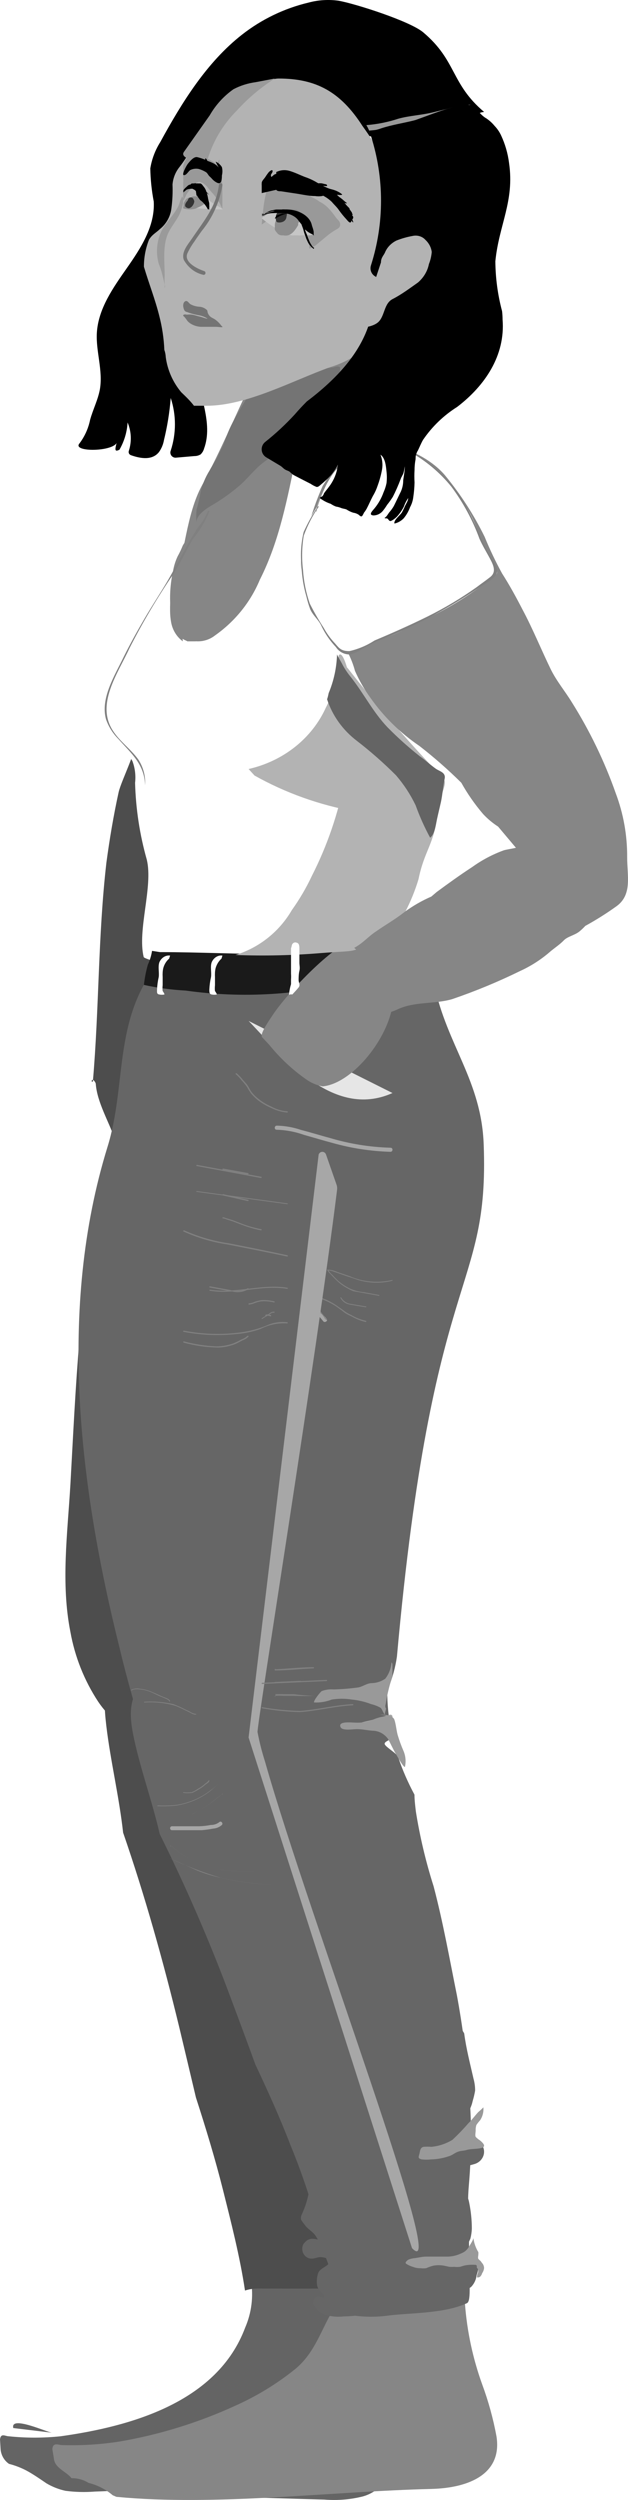 <svg xmlns="http://www.w3.org/2000/svg" width="96" height="382" viewBox="0 0 96 382">
  <g fill="none">
    <path fill="#FFF" d="M51.046,69.818 C48.676,72.513 46.759,75.592 45.373,78.93 C43.914,82.187 43.607,85.862 44.504,89.326 C45.534,92.578 46.825,95.738 48.364,98.773 C48.695,99.94 49.368,100.975 50.293,101.738 C51.432,102.37 52.705,101.738 53.728,101.125 C57.182,99.148 60.578,97.389 64.167,95.769 C65.653,95.097 67.216,94.642 68.644,93.792 C70.37,92.74 72.038,91.592 73.642,90.353 C74.375,89.82 75.726,89.326 75.957,88.377 C76.285,86.954 74.645,85.254 74.027,84.029 C73.313,82.29 72.85,80.451 72.098,78.712 C71.329,77.225 70.425,75.815 69.396,74.502 C68.528,72.896 67.338,71.495 65.904,70.391 C64.429,69.377 62.757,68.703 61.003,68.415 C59.154,68.157 57.291,68.019 55.426,68 C53.822,68.087 52.272,68.628 50.949,69.561 L51.875,69.561 L51.721,69.561 C50.756,68.87 49.791,70.49 50.795,71.162 L51.046,71.241 C51.332,71.411 51.685,71.411 51.972,71.241 C53.019,70.488 54.246,70.037 55.522,69.937 C56.796,69.937 58.07,70.095 59.382,70.174 C62.557,70.206 65.524,71.802 67.351,74.463 C68.161,75.669 69.01,76.854 69.802,78.08 C70.534,79.439 71.117,80.877 71.538,82.369 C71.957,83.599 72.453,84.801 73.024,85.966 C73.435,86.5 73.79,87.076 74.085,87.685 C74.085,87.922 74.085,87.824 73.719,88.08 L72.715,88.792 C70.345,90.663 67.751,92.217 64.997,93.417 C62.237,94.484 59.555,95.848 56.892,97.132 C55.696,97.706 54.596,98.457 53.438,99.109 C52.724,99.504 51.856,100.275 51.123,99.801 C50.554,99.267 50.14,98.583 49.927,97.824 C48.904,95.373 47.592,92.982 46.704,90.452 C45.441,87.004 45.517,83.192 46.916,79.799 C48.238,76.657 50.064,73.765 52.319,71.241 C53.168,70.411 51.875,69.087 51.026,69.917 L51.046,69.818 Z"/>
    <path fill="#4D4D4D" d="M27.56,128.56 C27.322,127.701 27.023,126.86 26.664,126.046 C25.581,123.609 23.901,121.383 22.93,118.889 C22.401,116.535 21.683,114.231 20.783,112 C21.567,113.439 18.543,119.177 18.133,121.057 C17.349,124.626 16.751,128.215 16.266,131.803 C14.978,142.971 15.164,154.101 14.194,165.288 C13.82,165.288 14.082,164.981 14.194,165 C14.306,165.019 14.623,165.365 14.642,165.634 C14.847,168.416 16.639,171.39 17.535,174 C19.645,164.405 22.632,161.124 25.525,146.694 C26.608,141.321 28.979,133.684 27.56,128.56 Z"/>
    <path fill="#646464" d="M59.93,374.492 C59.662,371.8 59.19,369.133 58.518,366.515 C57.545,359.712 57.093,352.843 57.164,345.97 C51.073,346.699 43.512,344.236 37.381,344 C36.917,344 38.29,348.077 38.367,348.452 C38.769,350.892 38.459,353.398 37.478,355.661 C33.223,367.046 20.073,370.75 9.263,372.266 C6.627,372.542 3.97,372.542 1.334,372.266 C0.812,372.266 0.135,371.715 0,372.739 L0.097,374.315 C0.187,375.194 0.655,375.987 1.373,376.482 C2.284,376.716 3.166,377.053 4.003,377.486 C5.067,378.058 6.053,378.747 7.097,379.456 C7.999,379.99 8.978,380.375 9.998,380.599 C11.485,380.796 12.989,380.835 14.485,380.717 C17.849,380.618 21.176,380.323 24.54,380.283 C27.72,380.234 30.892,380.604 33.978,381.387 L34.5,381.505 L49.564,381.938 C51.51,382.099 53.468,381.946 55.366,381.485 C58.429,380.7 60.404,377.673 59.93,374.492 L59.93,374.492 Z"/>
    <path fill="#4D4D4D" d="M32.953,132.039 C32.705,131.739 32.323,131.585 31.938,131.632 C31.553,131.678 31.217,131.919 31.047,132.27 C25.06,148.7 19.169,165.208 15.413,182.099 C12.134,196.798 11.6,211.881 10.761,226.849 C10.323,234.295 9.293,241.952 10.761,249.359 C11.442,253.159 12.882,256.779 14.994,259.998 C17.472,263.654 19.169,263.577 23.287,264 C30.265,257.536 37.357,251.091 46.756,246.954 L46.985,246.781 L47.157,246.339 C47.672,244.799 47.919,243.106 48.358,241.548 C55.26,217.48 56.823,191.084 55.641,168.286 C55.339,158.755 54.229,149.267 52.324,139.927 C51.637,136.888 50.417,132.694 47.195,131.52 C44.703,130.405 41.987,129.891 39.264,130.019 C38.616,130.019 37.967,130.154 37.357,130.25 C36.458,130.344 35.643,130.829 35.127,131.578 C35.03,131.752 34.921,131.919 34.803,132.078 C34.581,132.372 34.234,132.541 33.868,132.534 C33.502,132.526 33.162,132.342 32.953,132.039 L32.953,132.039 Z"/>
    <path fill="#4D4D4D" d="M37.45,350 C38.083,349.793 38.746,349.688 39.413,349.691 C45.813,349.691 52.193,349.826 58.573,349.304 C58.602,347.243 58.746,345.184 59.005,343.138 C59.744,337.564 60.072,331.944 59.987,326.323 C59.987,320.93 59.81,315.885 59.241,310.473 C58.593,304.153 58.063,297.813 57.081,291.531 C56.231,287.235 55.654,282.89 55.354,278.523 C55.354,277.538 55.354,276.59 55.354,275.585 C52.374,267.854 51.693,259.446 53.391,251.347 C43.025,246.902 30.167,255.213 19.468,251.347 L19.271,251.579 C16.032,255.928 15.62,258.344 16.248,263.679 C16.876,269.014 18.211,274.522 18.82,280.031 C22.157,289.695 24.964,299.707 27.399,309.758 C28.243,313.315 29.107,316.91 29.951,320.505 C31.462,325.182 32.895,329.879 34.093,334.653 C35.29,339.427 36.684,344.839 37.45,350 Z"/>
    <path fill="#868686" d="M9.476,373.612 C12.467,373.707 15.46,373.518 18.412,373.046 C24.46,371.994 30.338,370.173 35.896,367.629 C39.23,366.149 42.346,364.245 45.163,361.966 C47.863,359.72 48.873,356.681 50.388,353.888 C57.319,353.696 64.23,353.066 71.077,352 C71.39,356.197 72.271,360.335 73.7,364.307 C74.66,366.897 75.394,369.562 75.895,372.272 C76.789,377.935 71.854,380.162 65.949,380.313 C50.408,380.691 33.079,382.975 17.791,381.521 L17.227,381.276 C16.166,380.375 14.902,379.728 13.536,379.388 C12.76,378.906 11.855,378.656 10.933,378.671 C10.098,377.614 8.35,377.142 8.233,375.632 L8,374.216 C8.117,373.141 8.874,373.594 9.476,373.612 Z"/>
    <path fill="#666" d="M16.424,175.28 C19.386,165.774 17.287,155.995 23.996,147.443 C29.41,140.527 43.299,140.722 53.088,140 C55.904,139.97 58.69,140.583 61.229,141.793 C64.583,143.118 65.721,147.404 66.388,150.501 C68.35,159.735 73.587,165.131 73.94,174.851 C74.804,197.955 66.094,192.89 60.679,253.124 C60.445,254.769 60.003,256.379 59.365,257.916 C59.312,258.07 59.246,258.22 59.169,258.364 L58.953,258.52 C47.614,263 39.454,270.734 30.94,278 L30.273,277.182 C28.311,274.357 26.958,271.338 24.918,268.513 C24.493,267.981 23.855,267.661 23.172,267.636 C22.838,267.149 22.544,266.623 22.25,266.117 C20.837,261.442 19.445,256.747 18.326,251.994 C12.069,227 8.812,199.942 16.424,175.28 Z"/>
    <path fill="#666" d="M23.055,254.99 L23.23,254.758 C35.011,257.567 48.304,249.489 59.737,252.821 C58.947,256.964 59.033,261.227 59.989,265.335 C60.085,265.8 58.69,266.032 58.806,266.497 C58.923,266.962 60.744,267.931 60.88,268.551 C61.549,270.508 62.378,272.406 63.36,274.227 C63.36,275.079 63.476,275.951 63.573,276.803 C64.19,280.675 65.097,284.496 66.286,288.233 C67.739,293.754 68.728,299.352 69.852,304.912 C70.706,309.545 71.314,314.22 71.673,318.918 C72.109,323.9 72.109,328.911 71.673,333.893 C71.324,337.922 71.809,340.731 71.673,344.741 C71.673,348.286 72.099,351.599 71.382,351.928 C67.798,353.594 62.372,353.381 59.02,353.865 C56.378,354.177 53.701,353.946 51.152,353.187 C50.842,353.073 50.609,352.811 50.532,352.49 C50.54,352.269 50.607,352.055 50.726,351.87 C52.218,348.945 50.067,346.639 49.505,343.811 C48.252,338.34 46.547,332.981 44.409,327.79 C42.801,323.606 40.96,319.538 39.042,315.47 C37.898,312.332 36.736,309.193 35.573,306.094 C32.324,297.278 28.598,288.644 24.412,280.232 C23.307,275.389 21.602,270.72 20.536,265.897 C19.471,261.073 19.839,259.02 23.055,254.99 Z"/>
    <path fill="#FFF" d="M50.183,74.415 C50.539,72.841 50.733,71.236 50.761,69.623 C50.761,68.875 50.588,68.128 50.646,67.38 C50.742,66.919 50.702,66.439 50.53,66 L49.72,66.69 L46.826,67.649 C45.669,68.032 45.418,68.895 44.897,69.93 C44.376,70.965 43.74,72.172 43.296,73.342 C42.544,75.259 41.56,77.176 40.653,78.977 C38.075,84.048 35.116,88.918 31.799,93.546 C30.834,89.559 34.982,80.128 34.442,76.045 C32.204,78.632 34.847,67.323 33.246,70.294 C31.182,74.281 19.916,97.821 18.083,101.75 C16.695,104.626 15.325,107.865 16.367,110.856 C16.961,112.307 17.862,113.614 19.009,114.689 C19.501,115.16 19.918,115.703 20.244,116.3 C20.641,117.358 20.779,118.494 20.649,119.616 C20.757,123.591 21.359,127.538 22.443,131.366 C23.427,135.469 20.977,142.101 21.961,146.222 C21.961,146.529 25.819,147.468 25.973,147.698 C27.171,147.752 28.371,147.707 29.561,147.564 C38.859,148.983 45.842,146.587 55.179,145.379 C56.288,145.318 57.369,145.01 58.342,144.478 C59.131,143.946 59.79,143.245 60.271,142.427 C64.13,136.427 64.901,129.009 67.216,122.319 C70.205,112.897 71.817,103.097 72,93.22 C69.666,96.095 65.48,101.961 61.68,103.188 C61.131,103.416 60.529,103.482 59.944,103.38 C58.524,103.723 57.042,103.723 55.622,103.38 C50.453,102.038 48.524,96.172 48.08,91.629 C47.931,89.399 48.054,87.159 48.446,84.958 C47.135,84.441 45.919,83.923 46.325,83.041 C46.98,81.508 47.848,80.147 48.582,78.652 C48.832,78.134 49.122,77.712 49.334,77.214 C49.392,76.942 49.482,76.678 49.604,76.428 L50.067,74.722 L50.067,74.549"/>
    <path fill="#868686" d="M59.979,51.03 C60.415,51.748 54.026,59.321 54.026,60.137 C54.026,62.079 45.693,67.768 45.297,69.633 C43.928,76.08 42.757,82.604 39.721,88.585 C38.303,91.994 35.93,94.942 32.876,97.091 C31.654,98.06 29.977,98.273 28.543,97.64 C27.108,97.008 26.16,95.639 26.091,94.1 C25.872,92.554 26.05,90.979 26.607,89.517 C28.234,84.682 28.472,78.604 30.872,74.177 C33.769,68.817 35.991,63.477 38.63,57.923 C40.019,54.991 42.082,47.126 44.86,45.243 C50.435,41.534 51.646,49.301 55.733,44 C56.05,44.388 59.582,50.661 59.979,51.03 Z"/>
    <path fill="#E6E6E6" d="M38,156 C43.167,161.333 50.801,171.134 60,167.016"/>
    <path fill="#1A1A1A" d="M24.464,145.484 C30.284,145.484 36.53,145.802 42.292,145.78 C48.61,145.54 54.875,144.425 60.935,142.46 C61.42,142.333 61.808,141.635 62.196,142.249 C62.584,142.862 62.526,143.031 62.758,143.391 C63.012,143.75 63.227,144.14 63.399,144.554 C63.732,145.371 63.935,146.243 64,147.134 C63.221,147.711 62.304,148.027 61.362,148.043 C59.042,148.385 56.756,148.959 54.533,149.756 C45.988,152.043 37.129,152.588 28.402,151.363 C26.251,151.247 24.111,150.957 22,150.496 C22.114,149.449 22.315,148.416 22.601,147.409 C22.91,146.742 23.126,146.03 23.242,145.294 L24.464,145.484 Z"/>
    <path fill="#868686" d="M41.163,159.657 C42.789,161.662 44.66,163.417 46.723,164.872 C47.505,165.444 48.389,165.828 49.318,166 C53.637,165.597 58.957,159.274 59.957,153.918 C60.476,151.219 56.121,146.064 54.1,144.151 C52.673,142.782 44.351,151.078 41.682,155.106 C40.903,156.274 39.698,158.046 40.069,158.489 L41.163,159.657 Z"/>
    <path fill="#A7A7A7" d="M42.322 172.627C43.75 172.671 45.16 172.939 46.495 173.419 47.958 173.825 49.401 174.267 50.863 174.654 53.728 175.459 56.691 175.911 59.678 176 60.107 176 60.107 175.355 59.678 175.373 56.532 175.283 53.415 174.78 50.415 173.88 48.952 173.493 47.509 173.032 46.047 172.664 44.851 172.253 43.593 172.028 42.322 172 41.893 172 41.893 172.664 42.322 172.627L42.322 172.627zM59.604 262.011C58.646 262.269 57.71 262.608 56.732 262.846 56.315 262.946 55.878 263.025 55.462 263.145 55.09 263.289 54.697 263.376 54.297 263.403 53.901 263.403 53.901 263.98 54.297 264 54.694 263.977 55.086 263.904 55.462 263.781 55.899 263.642 56.357 263.562 56.794 263.443 57.814 263.204 58.771 262.866 59.77 262.588 59.878 262.559 59.962 262.478 59.99 262.375 60.018 262.271 59.986 262.161 59.907 262.086 59.827 262.011 59.712 261.982 59.604 262.011L59.604 262.011zM48.576 200.846C48.576 200.846 48.576 200.846 48.576 200.846L48.576 200.846C48.576 200.846 48.576 200.846 48.576 200.846L48.576 200.846C48.576 200.846 48.576 200.846 48.576 200.846L48.576 200.846C48.576 200.846 48.576 200.846 48.576 200.846L48.576 200.846 48.576 200.846 48.576 200.846 48.715 201.036C48.933 201.33 49.211 201.623 49.449 201.934 49.562 202.022 49.733 202.022 49.846 201.934 49.989 201.859 50.041 201.701 49.965 201.571 49.707 201.243 49.429 200.95 49.171 200.622 48.913 200.294 48.715 200 48.298 200 48.133 200 48 200.116 48 200.259 48 200.402 48.133 200.518 48.298 200.518L48.576 200.846z"/>
    <path fill="gray" d="M36.035 164.131C36.374 164.418 36.678 164.739 36.942 165.088 37.251 165.418 37.535 165.769 37.789 166.137 37.97 166.483 38.179 166.815 38.414 167.131 38.732 167.496 39.083 167.834 39.463 168.144 40.118 168.631 40.836 169.041 41.6 169.363 42.315 169.712 43.096 169.929 43.899 170 43.955 170 44 169.958 44 169.906 44 169.854 43.955 169.812 43.899 169.812 43.052 169.745 42.232 169.501 41.499 169.1 40.702 168.759 39.967 168.303 39.322 167.75 38.952 167.447 38.626 167.1 38.354 166.719 38.152 166.4 37.991 166.044 37.769 165.744 37.547 165.444 37.224 165.144 36.982 164.825 36.741 164.528 36.471 164.252 36.176 164 36.075 164 35.934 164 36.035 164.131L36.035 164.131zM43.987 202.051C42.888 201.905 41.769 202.072 40.766 202.532 39.544 203.031 38.264 203.378 36.953 203.567 34.012 203.977 31.021 203.896 28.108 203.327 27.994 203.327 27.937 203.493 28.108 203.512 30.756 204.02 33.469 204.132 36.152 203.845 37.409 203.745 38.646 203.484 39.831 203.068 41.078 202.426 42.483 202.131 43.892 202.218 44.006 202.218 44.063 202.07 43.892 202.051L43.987 202.051zM28.055 205.149C29.81 205.633 31.61 205.888 33.42 205.909 34.272 205.875 35.115 205.7 35.919 205.389 36.321 205.229 36.704 204.989 37.105 204.789 37.426 204.686 37.72 204.5 37.963 204.249 38.054 204.249 37.963 204.029 37.835 204.109 37.564 204.364 37.247 204.555 36.905 204.669 36.491 204.904 36.064 205.111 35.628 205.289 34.801 205.576 33.94 205.724 33.073 205.729 31.4 205.657 29.737 205.402 28.11 204.969 27.982 204.969 27.946 205.129 28.11 205.149L28.055 205.149zM32.048 196.732C33.212 196.932 34.395 197.172 35.559 197.352 36.388 197.561 37.262 197.426 38 196.972 38 196.972 38 196.792 37.869 196.852 37.033 197.309 36.063 197.402 35.165 197.112L32.085 196.552C31.991 196.552 31.954 196.712 32.085 196.732L32.048 196.732z"/>
    <path fill="gray" d="M43.917 196.771C40.024 196.131 36.132 197.691 32.103 197.071 31.986 197.071 31.947 197.211 32.103 197.231 35.995 197.871 39.888 196.291 43.897 196.931 44.014 196.931 44.053 196.791 43.897 196.771L43.917 196.771zM41.965 198.866C41.308 198.692 40.621 198.624 39.937 198.666 39.604 198.725 39.276 198.805 38.957 198.906 38.664 199.054 38.337 199.143 38 199.166 38 199.166 38 199.346 38 199.346 38.293 199.328 38.579 199.26 38.843 199.146 39.15 199.023 39.471 198.929 39.8 198.866 40.511 198.79 41.233 198.845 41.919 199.026 41.919 199.026 42.101 198.886 41.919 198.866L41.965 198.866zM42 200.444C41.685 200.389 41.366 200.502 41.102 200.764 40.754 201.004 40.378 201.184 40.03 201.424 39.963 201.424 40.03 201.604 40.03 201.564 40.351 201.344 40.7 201.164 41.022 200.964 41.343 200.764 41.611 200.484 41.906 200.604L42 200.444z"/>
    <path fill="gray" d="M41.458 200.934C41.178 200.934 40.838 200.734 40.558 200.934 40.537 200.972 40.537 201.017 40.558 201.054 40.558 201.054 40.558 201.054 40.678 201.054 40.795 201.015 40.921 201.015 41.038 201.054L41.418 201.154C41.418 201.154 41.418 201.154 41.418 201.154 41.418 201.154 41.418 201.154 41.418 201.154L41.458 200.934zM50.022 194.11C50.337 194.12 50.646 194.181 50.928 194.288L51.924 194.63C52.648 194.89 53.39 195.136 54.133 195.369 55.949 196.075 58.066 196.194 60 195.698 60 195.698 60 195.547 60 195.575 57.82 196.092 55.452 195.888 53.481 195.013L51.525 194.342C51.08 194.129 50.567 194.011 50.04 194 49.95 194 50.04 194.123 50.04 194.11L50.022 194.11z"/>
    <path fill="gray" d="M57.958 197.878L55.635 197.452C54.908 197.384 54.194 197.199 53.517 196.904 52.855 196.58 52.231 196.171 51.659 195.685 51.38 195.401 51.101 195.137 50.841 194.832 50.561 194.611 50.326 194.327 50.154 194 50.154 194 49.968 194 50.005 194 50.111 194.259 50.278 194.483 50.488 194.65 50.767 194.934 51.045 195.259 51.343 195.543 51.894 196.098 52.521 196.557 53.201 196.904 53.472 197.072 53.758 197.208 54.056 197.31L55.226 197.513 57.902 198C58.013 198 58.051 197.858 57.902 197.838L57.958 197.878zM55.951 199.63L53.591 199.23C52.992 199.152 52.463 198.79 52.16 198.25 52.16 198.25 51.966 198.25 52.005 198.25 52.27 198.795 52.762 199.186 53.34 199.31 53.746 199.41 54.152 199.45 54.558 199.53L55.912 199.75C56.009 199.75 56.048 199.61 55.912 199.59L55.951 199.63zM48.09 198.191C49.519 198.532 50.859 199.178 52.021 200.085 52.294 200.255 52.526 200.489 52.799 200.66 53.117 200.851 53.447 201.021 53.787 201.17 54.444 201.548 55.152 201.828 55.889 202 56.015 202 56.057 201.83 55.889 201.809 55.104 201.632 54.352 201.33 53.661 200.915 53.295 200.758 52.95 200.558 52.631 200.319 52.399 200.128 52.126 199.957 51.874 199.787 50.753 198.939 49.472 198.331 48.111 198 47.985 198 47.943 198.17 48.111 198.191L48.09 198.191zM48.129 200.47C48.484 200.47 48.875 200.47 49.159 200.77 49.309 200.924 49.44 201.099 49.55 201.29 49.625 201.465 49.75 201.606 49.905 201.69 49.994 201.69 50.065 201.69 49.905 201.55 49.757 201.444 49.64 201.291 49.568 201.11 49.439 200.923 49.297 200.749 49.141 200.59 48.819 200.397 48.458 200.301 48.094 200.31 47.987 200.31 47.952 200.45 48.094 200.47L48.129 200.47zM43.936 191.807C40.975 191.166 38.053 190.588 35.034 189.989 32.67 189.653 30.357 188.984 28.151 188 28.034 188 27.935 188.128 28.053 188.171 30.175 189.137 32.403 189.799 34.681 190.139 37.74 190.738 40.818 191.337 43.897 192 44.014 192 44.053 191.829 43.897 191.807L43.936 191.807zM34.122 186L34.122 186 34.122 186.17C34.294 186.2 34.461 186.251 34.618 186.321L35.286 186.528C35.825 186.698 36.342 186.925 36.86 187.113 37.832 187.49 38.843 187.786 39.878 188 40.007 188 40.072 187.849 39.878 187.811 38.756 187.596 37.664 187.273 36.623 186.849 36.148 186.66 35.674 186.472 35.178 186.321L34.424 186.094C34.312 186.037 34.187 186.005 34.057 186 34.057 186 33.928 186.113 34.057 186.17L34.057 186.17C34.165 186.17 34.273 186.057 34.057 186.019L34.122 186zM34.082 182.67L37.9 183.53C38.006 183.53 38.058 183.35 37.9 183.33L34.1 182.47C33.994 182.47 33.942 182.65 34.1 182.67L34.082 182.67z"/>
    <path fill="gray" d="M30.117 182.127L43.892 184C44.015 184 44.056 183.887 43.892 183.873L30.117 182C29.993 182 29.932 182.113 30.117 182.127zM30.099 178.178L39.88 180C40.007 180 40.07 179.822 39.88 179.802L30.12 178C29.993 178 29.93 178.158 30.12 178.178L30.099 178.178z"/>
    <path fill="gray" d="M34.121,178.74 L37.879,179.44 C38.007,179.44 38.071,179.28 37.879,179.24 L34.121,178.56 C33.993,178.56 33.929,178.72 34.121,178.74 Z"/>
    <path fill="#A7A7A7" d="M62.981 343.517C68.899 349.786 47.401 293.441 40.509 269.161 40.036 267.686 39.655 266.182 39.367 264.658 39.236 263.765 48.375 207.246 51.521 181.859 51.565 181.558 51.533 181.25 51.427 180.966L49.835 176.405C49.748 176.162 49.524 176 49.273 176 49.023 176 48.799 176.162 48.712 176.405L38 265.492M26.282 279.655C27.802 279.655 29.323 279.655 30.844 279.655 31.423 279.606 32 279.526 32.572 279.415 33.067 279.386 33.54 279.19 33.923 278.855 34.167 278.595 33.773 278.155 33.51 278.435 33.138 278.716 32.69 278.864 32.234 278.855 31.645 278.971 31.048 279.038 30.45 279.055L26.282 279.055C26.126 279.055 26 279.189 26 279.355 26 279.521 26.126 279.655 26.282 279.655L26.282 279.655z"/>
    <path fill="gray" d="M22 260.15C23.646 260.026 25.309 260.203 26.832 260.661 27.482 260.911 28.077 261.226 28.69 261.514 29.303 261.803 29.452 261.987 29.916 262 30.028 262 30.028 261.895 29.916 261.882 29.598 261.841 29.305 261.731 29.08 261.567 28.857 261.449 28.616 261.344 28.374 261.239 27.784 260.928 27.163 260.647 26.516 260.399 25.075 260.06 23.55 259.935 22.037 260.032 22.037 260.032 22.037 260.15 22.037 260.15L22 260.15zM20.158 258.294C20.491 258.028 21.139 258.122 21.542 258.153 22.202 258.234 22.838 258.425 23.418 258.717 23.856 258.921 24.276 259.14 24.749 259.313L25.38 259.579C25.538 259.657 25.801 259.751 25.854 259.923 25.906 260.096 26.029 259.923 25.994 259.923 25.906 259.595 25.31 259.422 25.012 259.313 24.434 259.078 23.891 258.796 23.26 258.545 22.673 258.28 22.038 258.11 21.385 258.044 20.913 257.946 20.418 258.013 20 258.232L20.158 258.294zM26.119 282C28.233 283.922 30.814 285.198 33.576 285.687 35.709 285.934 37.855 286.033 40 285.984 37.896 286.041 35.79 285.949 33.698 285.708 30.904 285.242 28.292 283.964 26.16 282.021 26.058 282.021 25.937 282.021 26.038 282.148L26.119 282zM26 284C27.436 284.53 28.773 285.224 30.15 285.826 31.354 286.321 32.611 286.7 33.9 286.959 36.55 287.579 39.266 287.928 42 288 39.192 287.909 36.403 287.542 33.681 286.904 31.064 286.114 28.516 285.144 26.06 284L26 284zM54 260.39C51.271 260.51 48.625 261.23 45.896 261.43 43.918 261.386 41.946 261.192 40 260.85 40 260.85 40 261.01 40 261.01 41.944 261.369 43.916 261.57 45.896 261.61 48.625 261.41 51.271 260.69 54 260.57L54 260.39zM42.146 258.71L42.146 258.71 42.146 258.87C42.562 258.85 42.98 258.85 43.396 258.87L44.931 258.87C45.948 259.004 46.973 259.091 48 259.13 46.948 259.18 45.895 259.18 44.843 259.13L43.308 259.13C42.892 259.1 42.474 259.1 42.058 259.13 42.058 259.13 41.927 259.25 42.058 259.29L42.058 259.29 42.146 258.71zM42 257.17L46 257.01C46 257.01 46 256.83 46 256.83L42 257.01 42 257.17z"/>
    <path fill="gray" d="M40.067 257.31L49.92 256.87C50.027 256.87 50.027 256.69 49.92 256.69L40.067 257.13C39.978 257.13 39.978 257.31 40.067 257.31zM42 255.25C43.967 255.25 45.951 255.01 47.918 254.93 48.027 254.93 48.027 254.75 47.918 254.75 45.951 254.75 43.967 254.99 42 255.07L42 255.25z"/>
    <path fill="gray" d="M42.103 254.989L46 254.849 42.103 254.989C41.966 254.989 41.966 255.169 42.103 255.149L42.103 254.989zM24 275.979C25.01 276.026 26.023 275.994 27.025 275.886 27.972 275.725 28.886 275.458 29.742 275.093 30.543 274.743 31.287 274.315 31.958 273.819 32.709 273.259 33.287 272.575 34 272 33.364 272.513 32.844 273.119 32.189 273.554 31.508 274.088 30.744 274.548 29.915 274.922 29.057 275.304 28.136 275.587 27.179 275.761 26.165 275.883 25.139 275.92 24.116 275.87L24 275.979zM33.917 274.226C33.149 274.653 32.506 275.34 31.739 275.837 30.971 276.334 30.245 276.761 29.477 277.163 27.72 277.86 25.854 278.126 24 277.945 25.809 278.12 27.631 277.87 29.353 277.211 30.147 276.816 30.923 276.374 31.676 275.884 32.485 275.387 33.191 274.653 34 274.179 34 274.179 34 273.942 34 274.013L33.917 274.226z"/>
    <path fill="gray" d="M28,273.949 C28.456,274.017 28.923,274.017 29.379,273.949 C29.741,273.803 30.082,273.622 30.396,273.407 C30.762,273.21 31.098,272.973 31.395,272.7 C31.585,272.535 31.981,272.369 31.999,272.114 C32.016,271.858 31.861,272.114 31.861,272.114 C31.861,272.114 31.637,272.354 31.533,272.43 C31.407,272.508 31.291,272.599 31.189,272.7 C30.894,272.945 30.57,273.162 30.223,273.347 C29.947,273.549 29.639,273.716 29.31,273.844 C28.876,273.904 28.434,273.904 28,273.844 L28,273.949 Z"/>
    <path fill="#666" d="M47.189 335.136C46.968 336.236 46.622 337.305 46.157 338.319 46.016 338.578 45.968 338.879 46.021 339.171 46.196 339.456 46.392 339.727 46.605 339.982 47.033 340.631 47.909 341.036 48.298 341.726 48.688 342.415 48.746 342.152 47.851 342.091 47.442 342.055 47.039 342.203 46.741 342.496 46.313 342.922 46.274 343.044 46.215 343.429 46.116 344.199 46.598 344.92 47.325 345.092 48.104 345.233 48.454 344.808 49.272 344.909 50.089 345.01 50.576 345.396 50.245 345.882 49.914 346.369 48.766 346.693 48.61 347.423 48.416 348.031 48.376 348.68 48.493 349.309 48.576 349.587 48.716 349.842 48.902 350.059 49.116 350.323 49.525 350.566 49.564 350.87 49.564 351.559 48.201 349.998 47.851 351.823 47.851 352.107 48.104 352.391 48.279 352.634 48.536 353.059 48.919 353.386 49.369 353.567 50.377 353.949 51.457 354.081 52.523 353.952 53.502 353.942 54.479 353.847 55.443 353.668 56.144 353.425 56.008 352.695 55.949 352.208 55.774 351.086 55.534 349.975 55.229 348.883 54.431 345.943 53.749 343.003 53.126 340.043 52.922 338.066 52.187 336.19 51.004 334.629 50.721 334.221 50.262 333.986 49.778 334.001 49.219 334.049 48.665 334.151 48.123 334.305M70.959 310.699C71.272 313.062 71.858 315.307 72.381 317.612 72.548 318.209 72.633 318.825 72.632 319.443 72.541 319.982 72.416 320.514 72.256 321.038 71.984 322.358 71.272 323.008 71.042 324.505 70.896 325.411 69.912 326.258 70.708 326.277 71.253 326.415 71.791 326.579 72.319 326.77 73.127 326.987 73.75 327.596 73.95 328.365 74.174 329.318 73.622 330.282 72.653 330.63 72.026 330.829 71.382 330.981 70.728 331.083 70.164 331.083 69.661 331.89 70.017 333.052 70.373 334.214 71.461 335.022 71.733 336.617 71.995 337.916 72.128 339.234 72.13 340.556 72.109 341.074 72.032 341.589 71.9 342.092 71.641 342.585 71.485 343.12 71.44 343.668 71.44 345.125 72.821 344.672 73.114 345.972 73.157 346.534 73.071 347.098 72.863 347.627 72.799 348.29 72.513 348.918 72.047 349.419 71.294 350.056 70.199 350.182 69.306 349.734 68.49 349.379 67.465 349.379 66.67 348.651 65.874 347.922 66.021 346.524 66 345.499 66 343.156 66 340.871 66 338.567 66.251 332.461 66.356 326.317 66.418 320.152 66.264 316.471 66.594 312.787 67.402 309.182 67.632 308.473 67.841 307.882 68.385 308.02 68.944 308.241 69.46 308.547 69.912 308.926"/>
    <path fill="#B3B3B3" d="M67.64,118.801 C62.507,113.452 57.646,107.844 53.076,102 L52.396,104.3 C52.503,106.697 52.768,109.084 53.19,111.446 C53.325,114.087 53.148,116.735 52.661,119.333 C51.682,124.378 50.003,129.26 47.674,133.835 C46.814,135.667 45.79,137.417 44.614,139.061 L44.614,139.061 C42.7,142.355 39.625,144.804 36,145.923 L36,145.923 C40.41,146.089 44.825,145.987 49.223,145.619 C54.304,145.219 53.832,145.619 56.344,144.079 C57.767,142.806 59.29,141.649 60.897,140.62 C61.595,140.069 61.463,140.069 61.954,139.328 C62.781,137.735 63.457,136.068 63.976,134.348 C64.863,129.996 66.337,129.026 66.847,124.617 C67.281,120.797 68.641,119.809 67.64,118.801 Z"/>
    <path fill="#B3B3B3" d="M54.314,124 C54.635,123.381 54.937,122.743 55.459,122.799 C56.484,122.93 53.912,117.469 54.897,117.731 C55.043,117.759 55.193,117.759 55.339,117.731 C55.62,117.731 55.781,117.394 55.861,117.15 C56.132,116.06 56.005,114.917 55.499,113.903 C54.839,112.459 54.392,110.937 54.173,109.38 C54.013,107.672 53.932,105.964 53.611,104.275 C53.39,103.205 52.486,99.245 51.783,100.127 L51.2,103.768 C51.003,105.282 50.534,106.754 49.814,108.122 C47.689,112.822 43.307,116.303 38,117.506 L38.904,118.501 C43.654,121.168 48.871,123.03 54.314,124 L54.314,124 Z"/>
    <path fill="#868686" d="M33.624 70.019L33.445 70.019 33.445 70.019C32.998 70.858 32.711 71.793 32.336 72.67 31.941 73.553 31.493 74.406 30.993 75.226 30.689 75.741 29.204 80.223 28.953 80.777L29.043 80.49C27.762 84.075 26.797 87.778 26.161 91.553 25.946 92.725 25.946 93.929 26.161 95.101 26.376 96.281 27.019 97.323 27.951 98 27.698 95.729 27.741 93.431 28.076 91.172 28.525 88.382 29.152 85.629 29.955 82.932 30.671 80.071 31.62 76.58 32.604 73.643 32.762 73.128 32.966 72.63 33.213 72.155 33.46 71.773 33.641 71.346 33.749 70.896 33.785 70.703 33.872 70.524 34 70.381 33.993 70.254 33.993 70.127 34 70 33.876 70.023 33.75 70.029 33.624 70.019zM78.869 129.545C78.198 129.698 77.467 129.794 77.013 129.928 75.293 130.556 73.671 131.413 72.195 132.476 70.339 133.683 68.482 135.024 66.745 136.307L65.935 136.997C64.493 137.625 63.128 138.409 61.867 139.334 60.406 140.483 59.023 141.25 57.483 142.322 56.259 143.127 55.508 144.104 54.146 144.832L55.291 145.847C54.797 146.422 54.324 147.035 53.83 147.629 52.842 148.797 51.5 149.544 50.572 150.809 50.05 151.425 49.709 152.166 49.584 152.954 49.703 153.874 51.065 154.333 51.855 154.678 53.23 155.467 54.782 155.921 56.377 156 57.156 155.885 57.894 155.589 58.53 155.138 59.221 154.755 59.991 154.602 60.722 154.257 63.348 152.992 66.389 153.471 69.134 152.667 72.681 151.455 76.144 150.021 79.501 148.376 81.224 147.589 82.815 146.556 84.221 145.311 84.912 144.755 85.623 144.276 86.196 143.682 86.768 143.089 87.854 142.916 88.585 142.322 88.901 142.061 89.197 141.779 89.474 141.479 91.136 140.567 92.739 139.557 94.272 138.453 96.701 136.671 95.852 133.721 95.872 130.982 95.895 127.637 95.3 124.315 94.114 121.174 92.403 116.321 90.151 111.664 87.4 107.285 86.354 105.58 85.09 104.086 84.201 102.285 82.72 99.239 81.456 96.098 79.857 93.109 78.869 91.194 77.882 89.393 76.756 87.631 75.76 85.816 74.87 83.948 74.091 82.037 72.45 78.685 70.416 75.529 68.028 72.631 64.474 68.474 56.476 65.811 52.23 70.428 51.133 71.608 50.16 72.891 49.327 74.259 48.336 76.458 47.556 78.741 46.997 81.079 45.832 84.431 45.338 87.439 47.491 90.657 49.169 93.09 50.453 95.734 52.191 98.09 53.139 99.438 53.841 100.935 54.264 102.515 54.911 103.987 55.719 105.387 56.673 106.691 58.676 109.532 61.192 111.998 64.098 113.971 66.353 115.721 68.496 117.601 70.516 119.603 71.465 121.301 72.583 122.905 73.854 124.392 74.533 125.119 75.302 125.763 76.144 126.307L78.869 129.545z"/>
    <path fill="#FFF" d="M32.863 150.55L32.863 149.307C32.849 149.072 32.849 148.836 32.863 148.601 32.876 148.368 32.91 148.137 32.964 147.912 33.132 147.342 33.443 146.845 33.856 146.484L33.856 146.484 34 146.013C33.323 145.92 32.669 146.329 32.36 147.038 32.115 147.727 32.36 148.567 32.259 149.29 32.116 149.916 32.029 150.558 32 151.206 32 151.626 32 151.895 32.36 151.962 32.617 152.013 32.88 152.013 33.137 151.962 33.137 151.76 32.906 151.575 32.849 151.357 32.828 151.088 32.833 150.818 32.863 150.55L32.863 150.55zM24.866 150.537L24.866 149.28C24.851 149.046 24.851 148.811 24.866 148.576 24.878 148.349 24.912 148.124 24.966 147.906 25.127 147.333 25.438 146.834 25.856 146.481L25.856 146.481 26 146.012C25.326 145.924 24.675 146.33 24.363 147.034 24.119 147.738 24.363 148.576 24.263 149.297 24.12 149.922 24.033 150.562 24.004 151.208 24.004 151.61 23.933 151.895 24.363 151.962 24.62 152.013 24.882 152.013 25.139 151.962 25.139 151.744 24.909 151.577 24.852 151.359 24.83 151.085 24.834 150.81 24.866 150.537zM44.348 151.957C44.46 151.934 44.575 151.934 44.688 151.957 45.008 151.606 45.348 151.254 45.648 150.881 45.948 150.507 45.648 150.134 45.648 149.782 45.648 149.431 45.648 148.838 45.768 148.355 45.888 147.871 45.768 147.52 45.768 147.102 45.768 146.685 45.768 145.587 45.768 144.906 45.768 144.225 45.588 144.071 45.208 144.005 45.048 143.982 44.886 144.038 44.768 144.159 44.548 144.379 44.628 144.598 44.488 144.884L44.488 145.038C44.488 146.29 44.488 147.542 44.488 148.794 44.509 149.079 44.509 149.365 44.488 149.651 44.488 149.892 44.488 150.134 44.488 150.375 44.34 150.868 44.24 151.376 44.188 151.891 44.148 152.089 44.248 151.957 44.348 151.957z"/>
    <path fill="#999" d="M72.714 326.513L72.714 326.513C72.602 326.283 72.714 325.803 72.714 325.552 72.698 325.261 72.736 324.969 72.827 324.695 72.999 324.444 73.186 324.206 73.388 323.985 73.775 323.418 73.956 322.709 73.894 322L73.894 322C73.644 322.26 73.382 322.504 73.108 322.731 72.583 323.295 72.153 323.901 71.591 324.445 70.821 325.335 70.009 326.179 69.157 326.973 68.162 327.573 67.065 327.936 65.937 328.038 65.539 328.007 65.138 328.007 64.739 328.038 64.196 328.185 64.234 328.665 64.103 329.146 63.972 329.626 63.859 329.814 64.477 329.961 64.944 330.013 65.414 330.013 65.881 329.961 66.802 329.94 67.715 329.779 68.596 329.48 69.139 329.334 69.476 328.979 70 328.791 70.524 328.603 70.899 328.665 71.329 328.519 72.34 328.185 75.298 328.623 73.351 327.036 73.119 326.893 72.905 326.718 72.714 326.513L72.714 326.513zM73.508 345.538C73.399 345.404 73.235 345.309 73.125 345.157 73.016 345.005 73.125 344.701 73.125 344.472 73.135 344.359 73.135 344.244 73.125 344.13 72.824 343.639 72.602 343.099 72.47 342.533L72.36 342C72.337 342.112 72.301 342.221 72.251 342.323 72.123 342.609 71.923 342.894 71.759 343.179 71.599 343.487 71.382 343.758 71.121 343.978 70.89 344.145 70.639 344.279 70.374 344.377 69.73 344.668 69.035 344.817 68.334 344.815L66.512 344.815C66.038 344.815 65.546 344.815 65.072 344.815 64.599 344.815 63.979 344.967 63.433 345.043 63.109 345.065 62.79 345.136 62.485 345.252 62.339 345.325 62.209 345.429 62.103 345.557 61.957 345.747 61.975 345.804 62.103 345.918 62.449 346.136 62.823 346.302 63.214 346.412 63.547 346.537 63.899 346.595 64.253 346.584 64.549 346.622 64.849 346.622 65.145 346.584 65.493 346.426 65.852 346.298 66.22 346.203 66.774 346.098 67.342 346.098 67.896 346.203L68.68 346.374C68.922 346.393 69.166 346.393 69.409 346.374 69.711 346.413 70.017 346.413 70.32 346.374L70.957 346.184C71.497 346.07 72.048 346.031 72.597 346.07 72.711 346.05 72.825 346.103 72.889 346.203 72.889 346.298 72.889 346.393 72.889 346.489 72.889 346.584 73.071 346.622 73.089 346.793 73.107 346.913 73.107 347.034 73.089 347.154 73.089 347.344 72.925 347.516 72.925 347.725 72.925 347.934 72.925 347.934 72.925 347.991 73.091 348.02 73.261 347.979 73.399 347.877 73.546 347.732 73.653 347.548 73.708 347.344 73.873 347.11 73.973 346.834 74 346.546 73.985 346.243 73.862 345.958 73.654 345.747L73.508 345.538z"/>
    <path fill="#868686" d="M28.444,97.887 L28.656,98 L29.928,98 C29.985,97.612 29.985,97.219 29.928,96.831 C30.024,95.809 30.024,94.78 29.928,93.758 C29.716,92.702 29.504,91.628 29.35,90.572 C29.234,89.818 29.08,89.082 28.964,88.347 C28.916,87.776 28.916,87.202 28.964,86.631 C28.97,86.145 29.015,85.659 29.099,85.18 C29.138,84.703 29.138,84.224 29.099,83.747 L29.253,83.898 C29.096,83.555 29.029,83.179 29.061,82.804 C29.061,82.616 29.157,82.163 29.061,82.012 C28.964,81.861 28.001,83.143 27.905,83.445 C27.686,83.981 27.435,84.503 27.153,85.01 C26.824,85.712 26.591,86.454 26.46,87.216 C25.904,89.695 25.851,92.258 26.306,94.757 C26.421,95.491 26.683,96.196 27.076,96.831 C27.424,97.299 27.898,97.665 28.444,97.887 L28.444,97.887 Z"/>
    <path fill="#999" d="M59.47 262.223C58.517 262.235 57.578 262.471 56.72 262.914 55.932 263.159 55.111 263.262 54.291 263.218 53.76 263.218 51.579 262.934 52.072 263.929 52.357 264.497 53.969 264.213 54.538 264.213 55.411 264.213 56.094 264.396 56.947 264.457 57.877 264.46 58.753 264.925 59.318 265.716 59.736 266.467 60.058 267.239 60.494 267.97 60.703 268.315 61.614 270 61.898 270 62.086 269.186 62.013 268.328 61.689 267.563 61.335 266.753 61.031 265.919 60.779 265.066 60.589 264.315 60.532 263.523 60.305 262.812 60.077 262.102 58.92 262 58.104 262M58.95 260.429C59.155 259.108 59.461 257.806 59.863 256.534L59.985 256.052C59.985 256.052 59.985 255.738 59.985 255.717 60.005 255.445 60.005 255.172 59.985 254.901 59.995 254.74 59.995 254.579 59.985 254.419L59.985 254.419C59.985 254.419 59.985 254.293 59.985 254.23L59.843 254 59.843 254C59.785 254.92 59.452 255.798 58.889 256.513 58.285 256.926 57.582 257.158 56.858 257.183 56.128 257.183 55.539 257.665 54.828 257.832 53.556 258.012 52.275 258.116 50.991 258.147 50.379 258.098 49.763 258.183 49.185 258.398 48.921 258.586 47.906 259.864 48.007 260.136 48.927 260.185 49.847 260.035 50.707 259.696 51.729 259.529 52.771 259.529 53.793 259.696 54.793 259.793 55.776 260.025 56.716 260.387 57.226 260.506 57.718 260.696 58.178 260.953 58.422 261.141 58.544 261.707 58.828 262 58.828 261.686 58.97 261.393 59.01 261.079L59.01 261.079C58.89 260.885 58.867 260.643 58.95 260.429z"/>
    <path fill="#747474" d="M50.505,56.239 C49.835,56.196 49.162,56.273 48.521,56.467 C47.667,56.772 46.854,57.191 46.02,57.515 C44.79,57.973 43.599,58.411 42.388,58.83 C41.736,59.014 41.074,59.16 40.404,59.268 C39.78,59.3 39.164,59.422 38.578,59.63 C37.903,59.992 37.824,60.717 37.427,61.326 C37.03,61.936 36.574,62.851 36.097,63.594 C35.332,64.883 34.719,66.251 34.272,67.672 C34.033,68.358 33.656,68.91 33.379,69.577 C33.101,70.244 32.466,71.063 32.029,71.902 C31.374,72.951 30.904,74.097 30.64,75.293 C30.498,76.162 30.3,77.021 30.045,77.866 C29.985,78.576 29.985,79.29 30.045,80 C29.866,78.666 31.712,77.599 32.664,77.047 C33.958,76.271 35.186,75.398 36.336,74.436 C37.566,73.445 38.538,72.149 39.729,71.101 C40.698,70.273 41.78,69.574 42.944,69.024 C43.58,68.735 44.112,68.271 44.472,67.691 C44.948,67.043 45.504,66.433 46,65.785 C46.913,64.585 47.628,63.156 48.64,61.974 C49.176,61.364 49.711,60.64 50.287,60.069 C50.862,59.497 51.24,59.478 51.577,59.04 C51.914,58.601 51.875,58.144 51.875,57.534 C51.875,56.925 52.033,56.601 51.994,56.143 C51.517,55.762 51.061,56.277 50.545,56.143"/>
    <path fill="#000" d="M73.532,17.18 C71.425,18.204 69.143,17.972 66.998,18.821 C65.515,19.4 59.976,20.173 58.455,20.617 C54.963,21.582 56.504,19.613 53.754,17.586 C51.277,15.829 48.78,13.725 45.718,13.378 C41.564,12.895 37.468,15.906 35.244,19.864 C33.205,24.015 32.138,28.568 32.124,33.184 C32.131,37.796 31.864,42.405 31.324,46.986 C30.573,49.983 30.154,53.051 30.076,56.137 C30.329,60.364 32.65,64.592 31.187,68.569 C31.093,68.9 30.911,69.199 30.661,69.437 C30.378,69.605 30.054,69.692 29.724,69.688 L26.818,69.939 C26.558,69.932 26.317,69.8 26.174,69.584 C26.03,69.369 26.001,69.098 26.097,68.858 C26.955,66.242 26.955,63.424 26.097,60.808 C25.927,62.982 25.581,65.138 25.063,67.256 C24.951,67.901 24.698,68.514 24.322,69.051 C23.307,70.364 21.533,70.094 20.011,69.553 C19.879,69.506 19.771,69.407 19.712,69.28 C19.653,69.153 19.649,69.008 19.699,68.878 C20.154,67.459 20.085,65.926 19.504,64.553 C19.419,66.02 18.991,67.447 18.256,68.723 C17.632,69.013 17.437,68.955 17.924,67.372 C17.924,69.013 11.234,69.167 12.073,67.854 C12.914,66.769 13.495,65.508 13.77,64.167 C14.199,62.584 14.979,61.098 15.272,59.476 C15.759,56.619 14.647,53.685 14.803,50.886 C15.018,47.16 17.3,43.956 19.406,40.944 C21.513,37.933 23.717,34.554 23.502,30.79 C23.183,29.122 23.006,27.43 22.976,25.732 C23.206,24.307 23.724,22.941 24.497,21.717 C27.852,15.559 31.655,9.478 36.98,5.308 C39.983,2.949 43.472,1.269 47.201,0.386 C48.694,-0.011 50.254,-0.103 51.784,0.115 C54.359,0.579 62.648,3.223 64.696,4.942 C69.846,9.285 68.87,12.76 74,17.103"/>
    <path fill="#B3B3B3" d="M60.813,39.799 C60.813,38.936 61.203,38.112 61.223,37.23 C61.262,35.989 61.223,34.747 61.106,33.511 C60.969,32.054 60.676,30.616 60.462,29.159 C60.359,28.447 60.128,27.759 59.779,27.127 C59.486,26.551 59.33,25.88 59.057,25.209 C58.784,24.538 58.393,24.059 58.101,23.446 C57.289,21.995 56.389,20.593 55.408,19.247 C52.051,14.013 48.305,12 42.607,12 C40.655,12 36.753,14.32 35.172,15.451 C34.699,15.849 34.267,16.292 33.884,16.774 C33.725,16.954 33.582,17.146 33.455,17.349 L33.162,17.752 C33.007,17.919 32.837,18.073 32.655,18.212 L30.703,20.704 C30.362,21.094 30.073,21.526 29.845,21.988 C29.61,22.525 29.162,22.89 28.888,23.388 C28.413,24.188 27.885,24.956 27.308,25.689 C26.767,26.425 26.443,27.294 26.371,28.2 C26.42,29.43 26.362,30.661 26.196,31.881 C26.04,33.105 25.411,34.224 24.439,35.006 C24.03,35.409 23.542,35.696 23.171,36.099 C23.024,36.258 22.893,36.432 22.781,36.617 C22.259,37.937 21.994,39.341 22,40.758 C22.742,43.269 23.717,45.742 24.342,48.254 C24.785,49.961 25.047,51.708 25.122,53.469 C25.248,53.821 25.32,54.189 25.337,54.561 C25.598,56.532 26.416,58.392 27.698,59.929 C28.401,60.6 29.103,61.271 29.649,62 C30.274,62 30.918,62 31.601,62 C37.728,62 44.714,58.166 50.432,56.114 C51.593,55.77 52.707,55.288 53.749,54.676 C54.881,53.948 55.954,52.759 57.301,52.913 C57.897,53.035 58.506,53.093 59.115,53.085 C59.779,52.951 60.403,52.337 61.067,52.625 C60.915,53.479 60.85,54.346 60.872,55.213 C61.711,53.699 61.125,51.686 61.828,50.075 C62.335,48.848 65.73,46.72 65.984,45.416 C66.335,43.653 60.735,41.716 60.813,39.799 Z"/>
    <path fill="#ADADAD" d="M28.31,48.38 L29.69,49.62 C29.358,49.083 28.879,48.653 28.31,48.38 Z"/>
    <path fill="#9A9A9A" d="M70.106,16.269 C69.52,16.33 68.945,16.449 68.393,16.625 L66.237,17.151 C64.484,17.592 62.63,17.66 60.897,18.135 C59.328,18.657 57.68,18.988 56,19.118 C56.177,19.401 56.325,19.696 56.443,20 C57.076,19.956 57.696,19.825 58.277,19.61 C59.929,19.067 61.683,18.813 63.416,18.372 C65.139,18.13 66.837,17.773 68.494,17.304 L70.126,16.625 L71.134,16.269 C71.315,16.269 71.798,15.981 72,16.015 C71.375,15.93 70.73,16.235 70.106,16.269 Z"/>
    <path fill="#999" d="M40,34.308 C40.164,33.152 40.364,28.223 41.639,28 C42.686,28.067 43.727,28.223 44.753,28.467 C45.205,28.578 45.65,28.727 46.082,28.913 C46.61,28.913 47.229,29.988 47.757,30.17 C48.14,30.346 48.506,30.564 48.85,30.819 C49.308,31.042 49.732,31.343 50.106,31.712 C50.562,32.186 50.983,32.702 51.363,33.254 C51.636,33.619 52,33.801 52,34.308 C52,34.815 51.636,34.917 51.253,35.16 C50.748,35.457 50.266,35.803 49.815,36.195 L48.54,37.249 C48.171,37.581 47.752,37.835 47.302,38 C47.156,37.27 47.448,36.641 46.992,35.972 C46.537,35.302 46.228,35.424 45.9,35.039 C45.624,34.615 45.306,34.227 44.953,33.882 C44.408,33.472 43.784,33.208 43.132,33.112 L42.495,33.112 C42.166,33.202 41.831,33.263 41.493,33.294"/>
    <path fill="#C6C6C6" d="M47.96,36 C47.96,36 47.96,36 47.96,35.889 L47.96,35.778 L47.535,35.13 L47.212,34.723 C47.13,34.575 47.035,34.432 46.929,34.297 C46.694,34.075 46.491,33.826 46.323,33.557 C46.248,33.422 46.153,33.298 46.04,33.187 L45.717,32.854 C45.539,32.647 45.328,32.466 45.091,32.317 C44.861,32.181 44.609,32.081 44.343,32.021 L43.98,32.021 L43.677,32.021 C43.415,31.993 43.151,31.993 42.889,32.021 L42.545,32.021 L42.121,32.132 C41.997,32.16 41.876,32.198 41.758,32.243 L41.556,32.243 C41.486,32.274 41.424,32.318 41.374,32.372 L41.131,32.52 L40.97,32.632 L40.667,32.835 C40.567,32.904 40.473,32.978 40.384,33.057 L40.202,33.057 C40.202,33.057 40.202,33.057 40.202,33.15 C40.115,33.199 40.045,33.27 40,33.353 L40,33.353 C41.243,34.386 42.654,35.235 44.182,35.87 L44.586,35.963 C44.741,35.972 44.896,35.972 45.051,35.963 L45.475,35.963 C45.649,35.982 45.826,35.982 46,35.963 L46.364,35.963 L46.788,35.963 L47.212,35.963 C47.488,35.966 47.76,35.902 48,35.778 L47.96,36 Z"/>
    <path fill="#8D8D8D" d="M44.148,32.007 L44.718,32.007 C44.907,31.998 45.098,31.998 45.287,32.007 C45.485,32.091 45.662,32.214 45.807,32.369 C45.895,32.474 45.954,32.598 45.98,32.731 C46.007,32.858 46.007,32.989 45.98,33.117 C45.941,33.351 45.866,33.579 45.758,33.792 C45.71,33.901 45.652,34.006 45.584,34.106 C45.576,34.162 45.576,34.219 45.584,34.275 C45.584,34.275 45.584,34.275 45.584,34.395 C45.089,35.215 44.47,36.204 43.331,35.963 L43.331,35.963 L43.183,35.963 L43.183,35.963 L43.009,35.963 C42.818,35.942 42.637,35.866 42.489,35.746 L42.291,35.505 C42.181,35.39 42.089,35.26 42.019,35.119 C41.994,34.975 41.994,34.828 42.019,34.685 C42.007,34.532 42.007,34.379 42.019,34.226 C42.064,33.959 42.147,33.699 42.267,33.454 C42.267,33.454 42.267,33.261 42.267,33.165 L42.267,33.02 C42.318,32.936 42.376,32.855 42.44,32.779 C42.523,32.666 42.634,32.575 42.762,32.514 C42.869,32.412 42.995,32.33 43.133,32.272 L43.604,32.272 C43.735,32.25 43.869,32.25 44,32.272 C44.296,32.248 44.595,32.248 44.891,32.272 L45.411,32.272 L45.782,32.393"/>
    <path fill="#333" d="M42.552,32.313 C42.832,32.013 43.492,31.793 43.792,32.313 C43.872,32.573 43.872,32.852 43.792,33.113 C43.779,33.397 43.63,33.658 43.392,33.813 C43.102,33.983 42.76,34.04 42.432,33.973 C42.311,33.94 42.224,33.837 42.212,33.713 C42.058,33.219 42.188,32.681 42.552,32.313 L42.552,32.313 Z"/>
    <path fill="#000" d="M47.956,35.548 C47.956,35.112 47.713,34.66 47.624,34.223 C47.388,33.455 46.707,32.79 45.746,32.391 C44.786,31.991 43.632,31.893 42.564,32.119 C41.788,32.259 41.045,32.474 40.354,32.758 C40.193,32.796 40.063,32.881 40,32.992 C40.097,32.952 40.201,32.92 40.309,32.899 C40.704,32.699 41.172,32.585 41.657,32.571 C42.268,32.54 42.881,32.54 43.492,32.571 C44.486,32.687 45.323,33.16 45.702,33.818 C45.958,34.101 46.18,34.398 46.365,34.706 C46.625,35.119 47.046,35.47 47.58,35.719 L47.58,35.719 C47.75,35.788 47.894,35.884 48,36 C47.954,35.852 47.939,35.699 47.956,35.548 L47.956,35.548 Z"/>
    <path fill="#000" d="M40.422,32.635 C40.498,32.653 40.578,32.653 40.654,32.635 C40.716,32.565 40.795,32.509 40.887,32.47 L41.351,32.342 C41.495,32.317 41.636,32.28 41.773,32.233 L42.259,32.233 L43.377,32.233 C43.788,32.25 44.184,32.371 44.517,32.58 C44.834,32.8 45.108,33.074 45.404,33.312 C45.493,33.381 45.571,33.461 45.636,33.549 C45.719,33.624 45.797,33.703 45.868,33.787 C45.912,33.878 45.968,33.964 46.037,34.043 C46.14,34.145 46.232,34.255 46.311,34.372 C46.474,34.57 46.651,34.759 46.839,34.939 C46.952,35.1 47.079,35.252 47.219,35.396 C47.318,35.528 47.447,35.64 47.599,35.726 C47.747,35.726 47.852,35.945 48,36 C47.704,35.872 47.599,35.506 47.388,35.305 C47.232,35.118 47.091,34.923 46.966,34.72 C46.872,34.579 46.767,34.444 46.649,34.318 C46.377,33.951 46.074,33.602 45.741,33.275 L45.108,32.672 C44.967,32.555 44.802,32.462 44.623,32.397 C44.273,32.251 43.914,32.122 43.546,32.013 C43.378,31.996 43.208,31.996 43.04,32.013 L42.216,32.013 C42.015,32.039 41.817,32.081 41.625,32.141 C41.435,32.141 41.182,32.251 40.992,32.342 C40.802,32.434 40.675,32.544 40.507,32.617 C40.338,32.69 40.338,32.617 40.274,32.708 C40.211,32.8 40.084,32.854 40,32.708"/>
    <path fill="#000" d="M43.84 32.62L43.413 32.62 43.133 32.62 42.373 32.9 42.28 32.9C42.194 33.07 42.101 33.23 42 33.38L42.12 33.38 42.587 33.12C42.814 33.002 43.045 32.901 43.28 32.82L43.747 32.66 44 32.66 43.84 32.62zM46.371 34.8C46.356 34.893 46.356 34.991 46.371 35.084L46.484 35.497C46.555 35.737 46.636 35.97 46.726 36.194 46.763 36.319 46.806 36.44 46.855 36.555L47 36.865C47.083 37.055 47.181 37.228 47.29 37.381L47.484 37.613 47.661 37.794 47.903 38 48 38 48 38C48 38 48 37.845 48 37.819 48 37.794 48 37.819 48 37.819L48 37.819 47.887 37.819 47.887 37.819 47.887 37.819 47.774 37.665C47.699 37.59 47.633 37.494 47.581 37.381 47.497 37.264 47.422 37.135 47.355 36.994 47.226 36.71 47.129 36.4 47 36.09 46.94 35.909 46.869 35.736 46.79 35.574L46.645 35.187 46.645 34.981 46.645 34.981 46.645 34.981 46.645 34.981 46.113 34.181 46 34 46.113 34.284C46.113 34.465 46.226 34.619 46.274 34.8 46.329 34.941 46.377 35.087 46.419 35.239 46.473 35.401 46.511 35.575 46.532 35.755"/>
    <path fill="#999" d="M33.54,24.367 C33.523,24.608 33.523,24.85 33.54,25.09 C33.54,25.441 33.54,25.814 33.698,26.165 C33.855,26.516 33.875,27.525 33.993,28.205 C34.002,28.358 34.002,28.512 33.993,28.665 C33.993,28.863 33.993,29.06 33.993,29.279 C33.993,29.499 33.993,30.003 33.993,30.354 L33.993,31.341 C33.993,31.341 33.993,31.977 33.993,31.999 C33.993,32.021 33.894,31.67 33.816,31.538 C33.769,31.463 33.729,31.382 33.698,31.297 C33.666,31.205 33.627,31.117 33.58,31.034 C33.438,30.846 33.306,30.648 33.186,30.442 C32.994,30.142 32.783,29.856 32.557,29.587 C32.236,29.25 31.934,28.891 31.653,28.512 C31.498,28.354 31.334,28.207 31.161,28.073 C31.014,27.97 30.856,27.889 30.689,27.832 C30.558,27.767 30.408,27.767 30.276,27.832 C30.13,27.871 29.99,27.938 29.864,28.029 L29.49,28.38 C29.395,28.464 29.309,28.56 29.234,28.665 C29.234,28.665 29.234,28.863 29.077,28.929 C28.834,29.21 28.616,29.519 28.428,29.85 C28.428,29.981 28.291,30.113 28.232,30.266 C28.173,30.42 28.094,30.573 28.015,30.617 C27.996,30.442 27.996,30.266 28.015,30.091 C27.995,29.872 27.995,29.652 28.015,29.433 C28.015,29.301 28.015,29.192 28.015,29.082 C28.015,28.972 28.015,28.775 28.015,28.6 C28.015,28.424 28.015,28.117 28.015,27.876 C28.035,27.716 28.035,27.553 28.015,27.393 C28.015,27.196 28.015,26.977 28.015,26.779 L28.015,26.165 C28.006,26.026 28.006,25.887 28.015,25.748 C28.015,25.748 28.015,25.529 28.015,25.419 C28.089,24.946 28.279,24.506 28.566,24.147 C28.723,23.95 28.92,24.016 29.156,24.016 C29.392,24.016 29.942,24.016 30.335,24.016 C30.538,23.995 30.742,23.995 30.945,24.016 C31.281,24.092 31.61,24.202 31.928,24.345 L32.675,24.761 C32.752,24.821 32.824,24.887 32.892,24.959 C32.976,25.017 33.044,25.101 33.088,25.2"/>
    <path fill="#C6C6C6" d="M31.924,31.918 C32.211,31.915 32.498,31.943 32.771,32 L33.322,32 L33.703,32 L34,32 L34,31.904 L33.619,31.672 C33.487,31.591 33.345,31.518 33.195,31.453 C32.941,31.316 32.75,31.166 32.538,31.029 C32.457,30.985 32.385,30.935 32.326,30.878 C32.238,30.812 32.138,30.753 32.03,30.701 L31.648,30.482 C31.46,30.402 31.262,30.334 31.055,30.276 C30.545,30.133 30.001,30.045 29.445,30.017 C29.335,29.994 29.217,29.994 29.106,30.017 L28.979,30.126 L28.577,30.454 C28.49,30.535 28.419,30.622 28.365,30.714 L28.153,30.974 C28.145,31.02 28.145,31.065 28.153,31.111 C28.153,31.111 28.153,31.22 28.047,31.275 C27.941,31.33 28.047,31.275 28.047,31.371 C28.047,31.467 28.047,31.371 28.047,31.371 C29.258,31.742 30.584,31.929 31.924,31.918 Z"/>
    <path fill="#8D8D8D" d="M31.804,30.471 C31.691,30.691 31.526,30.9 31.313,31.094 C31.018,31.335 30.653,31.546 30.234,31.717 C30.142,31.746 30.059,31.785 29.989,31.83 C29.855,31.895 29.695,31.938 29.523,31.957 C29.204,32.014 28.862,32.014 28.542,31.957 C28.379,31.939 28.221,31.906 28.076,31.858 C27.905,31.773 28.076,31.618 28.076,31.519 C28.076,31.419 28.076,31.25 28.076,31.108 C28.11,30.982 28.168,30.859 28.248,30.74 C28.308,30.617 28.39,30.499 28.493,30.386 C28.661,30.277 28.86,30.186 29.082,30.117 C29.348,30.027 29.657,29.987 29.965,30.004 C30.244,30.001 30.521,30.035 30.774,30.103 C31.038,30.143 31.287,30.21 31.51,30.301 C31.706,30.368 31.874,30.46 32,30.57"/>
    <path fill="#333" d="M29.363,30.213 C29.503,30.213 29.683,30.633 29.703,30.753 C29.684,30.985 29.601,31.206 29.463,31.393 C29.375,31.536 29.251,31.654 29.103,31.733 C28.942,31.85 28.724,31.85 28.563,31.733 C28.123,31.573 28.303,31.093 28.563,30.793 C28.823,30.493 28.683,30.553 28.803,30.373 C28.856,30.292 28.933,30.229 29.023,30.193 C29.116,30.174 29.211,30.174 29.303,30.193 L29.363,30.213 Z"/>
    <path fill="#000" d="M30.043,29.891 L30.043,29.891 L30.122,29.891 L30.122,29.891 L30.314,30.189 L30.601,30.579 C31.071,30.902 31.477,31.391 31.781,32 C31.85,31.977 31.921,31.977 31.989,32 C31.98,31.916 31.98,31.831 31.989,31.748 C32.004,31.642 32.004,31.533 31.989,31.427 L31.989,31.175 C31.989,30.923 31.877,30.693 31.829,30.464 C31.796,30.239 31.754,30.017 31.702,29.799 C31.653,29.602 31.594,29.411 31.526,29.226 C31.455,29.012 31.357,28.818 31.239,28.653 L30.952,28.286 C30.865,28.16 30.754,28.072 30.633,28.034 L30.505,28.034 L30.362,28.034 C30.25,28.023 30.138,28.023 30.027,28.034 C29.906,27.989 29.78,27.989 29.66,28.034 C29.58,28.023 29.5,28.023 29.42,28.034 L29.293,28.034 L29.022,28.286 L28.878,28.424 L28.735,28.424 C28.735,28.424 28.655,28.539 28.607,28.561 L28.479,28.699 C28.408,28.825 28.328,28.94 28.24,29.043 C28.24,29.043 28.017,29.203 28.001,29.341 C27.985,29.478 28.24,29.203 28.288,29.18 L28.543,28.951 C28.659,28.881 28.784,28.842 28.91,28.837 C28.962,28.814 29.018,28.814 29.07,28.837 L29.213,28.837 L29.42,28.837 L29.676,28.974 C29.774,29.028 29.866,29.106 29.947,29.203 L30.043,29.891 Z"/>
    <path fill="#000" d="M29.156,28.84 C29.559,28.77 29.974,28.77 30.378,28.84 C30.499,28.797 30.634,28.797 30.756,28.84 L30.756,28.84 C31.04,28.924 31.279,29.103 31.422,29.34 L32,29.8 L31.822,29.6 C31.689,29.44 31.533,29.3 31.378,29.14 C31.212,28.986 31.026,28.852 30.822,28.74 C30.652,28.642 30.474,28.555 30.289,28.48 C29.931,28.311 29.537,28.215 29.133,28.2 C28.822,28.2 28.667,28.42 28.467,28.6 L28.467,28.6 C28.337,28.71 28.218,28.831 28.111,28.96 C28.039,29.039 28,29.138 28,29.24 C28,29.12 28.667,28.94 28.778,28.9 L29.156,28.84 Z"/>
    <path fill="#9A9A9A" d="M36.255,16.84 C37.942,14.988 39.874,13.36 42,12 L39.07,12.559 C37.883,12.717 36.734,13.083 35.681,13.638 C34.191,14.695 32.956,16.055 32.061,17.622 L28.117,23.207 C27.676,23.84 28.595,24.138 29.017,24.473 C29.169,24.589 29.329,24.695 29.495,24.79 C29.63,24.903 29.713,25.064 29.725,25.237 C29.91,25.448 30.138,25.619 30.395,25.739 L30.721,26 C30.893,25.814 31.104,25.628 31.295,25.441 L31.544,25.032 C32.339,21.943 33.965,19.116 36.255,16.84 Z"/>
    <path fill="#000" d="M54,33.258 C54,33.258 54,33.068 53.891,32.973 C53.782,32.878 53.891,32.593 53.746,32.403 C53.056,31.411 52.272,30.495 51.408,29.666 C51.014,29.292 50.568,28.984 50.085,28.754 C49.595,28.488 49.033,28.279 48.562,27.956 C47.932,27.569 47.264,27.256 46.568,27.025 C45.843,26.739 45.118,26.378 44.375,26.15 C43.786,25.95 43.151,25.95 42.562,26.15 L42.236,26.283 L42.236,26.378 C42.24,27.164 42.161,27.948 42,28.716 L42.236,28.716 C42.634,28.9 43.073,28.966 43.505,28.906 L45.045,28.659 C45.502,28.593 45.966,28.593 46.423,28.659 C47.006,28.752 47.574,28.931 48.109,29.191 C48.344,29.191 48.58,29.362 48.798,29.476 C49.015,29.59 49.196,29.78 49.414,29.913 C49.897,30.161 50.342,30.481 50.737,30.864 C51.082,31.282 51.498,31.643 51.807,32.099 C52.152,32.587 52.527,33.05 52.931,33.486 C53.039,33.6 53.347,34.018 53.529,33.999 C53.71,33.98 53.71,33.733 53.746,33.638 C53.872,33.548 53.962,33.413 54,33.258 Z"/>
    <path fill="#000" d="M40.008,29.502 L40.008,28.385 C39.997,28.248 39.997,28.111 40.008,27.974 C40.008,27.655 40.346,27.359 40.536,27.085 C40.705,26.816 40.888,26.557 41.084,26.31 C41.084,26.31 41.464,25.923 41.612,26.014 C41.76,26.105 41.612,26.424 41.486,26.561 C41.39,26.704 41.39,26.897 41.486,27.04 C41.486,27.04 41.697,26.88 41.76,26.812 C41.874,26.701 42.012,26.623 42.161,26.584 C42.161,26.584 42.435,26.424 42.541,26.447 L42.731,26.447 L42.963,26.447 C43.082,26.467 43.203,26.467 43.322,26.447 C43.322,26.447 43.639,26.447 43.639,26.447 C43.639,26.447 43.09,26.584 43.132,26.88 C43.174,27.176 43.47,26.721 43.639,26.698 C43.843,26.685 44.047,26.685 44.251,26.698 C44.581,26.675 44.913,26.675 45.243,26.698 C45.537,26.674 45.831,26.745 46.087,26.903 C46.383,27.222 45.918,27.176 45.75,27.313 C45.581,27.45 45.56,27.473 45.623,27.564 C45.686,27.655 45.961,27.564 46.045,27.564 C46.34,27.53 46.637,27.53 46.932,27.564 C47.224,27.632 47.508,27.74 47.776,27.883 C47.945,27.997 48.599,28.339 48.557,28.544 L48.198,28.544 L47.924,28.544 C47.797,28.544 47.544,28.544 47.48,28.704 C47.417,28.863 48.198,28.704 48.451,28.704 C48.921,28.824 49.366,29.041 49.76,29.342 C50.014,29.456 50.14,29.661 49.76,29.752 L49.254,29.957 C48.897,30.014 48.534,30.014 48.177,29.957 C47.143,29.957 46.066,29.684 45.074,29.547 L42.963,29.228 C42.794,29.228 42.309,29.228 42.245,29"/>
    <path fill="#000" d="M48 28.015L48.624 28.015C48.816 27.995 49.011 27.995 49.203 28.015L49.671 28.131C49.671 28.131 49.983 28.131 50.005 28.345 50.027 28.559 49.359 28.306 49.359 28.462 49.472 28.531 49.601 28.578 49.738 28.598L50.295 28.811C50.562 28.909 50.829 28.947 51.097 29.045 51.355 29.131 51.601 29.242 51.832 29.375 51.967 29.448 52.094 29.533 52.211 29.628 52.211 29.628 52.411 29.744 52.211 29.783 52.01 29.822 51.876 29.783 51.787 29.783 51.641 29.754 51.488 29.754 51.342 29.783L51.676 29.977C51.894 30.116 52.102 30.265 52.3 30.424L52.768 30.832C52.768 30.832 52.99 30.968 53.013 31.046 53.035 31.124 52.656 31.046 52.567 30.91L52.077 30.677C52.205 30.75 52.325 30.835 52.433 30.93 52.622 31.068 52.801 31.218 52.968 31.377L53.302 31.707C53.302 31.707 53.458 31.862 53.458 31.921 53.458 31.979 53.169 31.785 53.035 31.746 52.901 31.707 53.169 31.862 53.213 31.921L53.503 32.251C53.612 32.359 53.709 32.477 53.792 32.601 53.792 32.601 53.948 32.756 53.926 32.815 53.824 32.804 53.73 32.763 53.659 32.698 53.6 32.708 53.539 32.708 53.48 32.698L53.48 32.698C53.574 33 53.7 33.293 53.859 33.572 53.859 33.572 54.037 33.903 53.993 34 53.837 33.88 53.721 33.726 53.659 33.553 53.59 33.437 53.499 33.332 53.391 33.242M32.953 24.702C33.343 24.86 33.681 25.151 33.922 25.536 34.026 25.952 34.026 26.394 33.922 26.81 33.922 27.042 33.922 27.807 33.619 27.969 33.317 28.131 32.671 27.621 32.469 27.39 32.324 27.223 32.169 27.068 32.005 26.926 31.803 26.718 31.702 26.416 31.44 26.277 31.1 26.075 30.741 25.92 30.37 25.814 29.941 25.73 29.501 25.787 29.098 25.976 28.776 26.185 28.513 26.787 28.109 26.764 27.706 26.741 28.533 25.235 28.735 25.003 28.937 24.772 29.563 23.914 30.128 24.007 30.697 24.137 31.252 24.339 31.783 24.609 32.085 24.712 32.382 24.836 32.671 24.98 32.958 25.132 33.218 25.344 33.438 25.606"/>
    <path fill="#000" d="M31.981,25.788 C32.006,25.637 32.006,25.479 31.981,25.328 C31.981,25.168 31.837,25.028 31.785,24.868 C31.733,24.708 31.577,24.108 31.355,24.228 C31.355,24.228 31.355,24.388 31.433,24.468 L31.433,24.728 C31.465,24.898 31.465,25.078 31.433,25.248 C31.433,25.248 31.355,25.048 31.303,24.948 C31.251,24.848 31.173,24.688 31.095,24.568 C31.016,24.448 30.86,24.228 30.743,24.288 C30.625,24.348 30.743,24.488 30.821,24.568 C30.833,24.667 30.833,24.769 30.821,24.868 C30.821,24.868 30.704,24.748 30.638,24.688 L30.352,24.448 C30.352,24.448 30.052,24.128 30,24.288 C30.073,24.44 30.138,24.601 30.195,24.768 C30.202,24.861 30.202,24.955 30.195,25.048"/>
    <path fill="#646464" d="M66.653,117.486 C65.813,116.889 64.994,116.138 64.174,115.56 C62.433,114.185 60.784,112.706 59.236,111.131 C56.957,108.743 55.558,105.854 53.499,103.293 C53.019,102.693 52.603,102.048 52.259,101.367 C52.079,101.021 51.739,100.501 51.519,100 C51.46,102.028 51.026,104.03 50.24,105.912 C50.181,106.231 50.101,106.546 50,106.856 C50.822,109.357 52.402,111.563 54.538,113.191 C56.653,114.824 58.656,116.587 60.536,118.468 C61.737,119.864 62.745,121.404 63.534,123.051 C64.148,124.751 64.889,126.405 65.753,128 C66.433,127.519 66.613,126.074 66.793,125.227 C66.973,124.38 67.213,123.417 67.413,122.512 C67.613,121.607 67.773,119.931 67.973,118.988 C68.173,118.044 67.233,117.871 66.653,117.486 Z"/>
    <path fill="#747474" d="M32.369,49.189 L32.777,49.642 C33.236,49.642 32.658,50 34,50 C33.7,49.538 33.326,49.141 32.896,48.83 C32.556,48.585 32.217,48.547 31.928,48.132 C31.639,47.717 31.775,47.547 31.639,47.377 C31.295,47.058 30.864,46.878 30.416,46.868 C29.956,46.832 29.506,46.698 29.091,46.472 C28.905,46.34 28.769,46.094 28.548,46 L28.378,46 C28.21,46.068 28.083,46.223 28.038,46.415 C27.987,46.6 27.987,46.797 28.038,46.981 C28.208,47.736 28.429,47.585 28.905,47.792 C29.46,47.98 30.028,48.119 30.603,48.208 C31.257,48.364 31.865,48.701 32.369,49.189 L32.369,49.189 Z"/>
    <path fill="#000" d="M55.911,16.211 C54.566,12.083 51.598,8.74 47.743,7.012 C44.555,5.533 40.883,5.682 37.815,7.414 C31.719,10.768 28.448,18.259 26.106,24.626 C25.738,25.61 26.474,27.036 26.106,28 C28.448,21.633 31.719,14.142 37.815,10.808 C40.88,9.069 44.552,8.913 47.743,10.386 C51.594,12.12 54.56,15.461 55.911,19.585 C55.601,18.561 56.22,17.235 55.911,16.211 L55.911,16.211 Z"/>
    <path fill="#000" d="M61.978,15.195 C62.059,12.644 61.273,10.144 59.755,8.117 C58.843,7.042 57.612,6.301 56.25,6.005 C54.74,5.881 53.279,5.406 51.977,4.617 C51.011,3.707 49.912,2.956 48.721,2.388 C47.145,1.871 45.45,1.871 43.874,2.388 C40.694,3.405 38.51,6.162 36.077,8.254 C35.904,8.41 36.077,9.661 36.077,9.916 C36.077,10.17 36.268,11.402 36.077,11.558 C38.395,9.485 40.502,6.826 43.491,5.692 C44.911,5.157 46.444,5.015 47.935,5.282 C49.243,5.615 50.445,6.289 51.422,7.237 C52.519,8.146 53.849,8.716 55.253,8.879 C56.651,9.03 57.979,9.579 59.085,10.463 C61.011,12.396 62.066,15.058 61.997,17.815 C61.997,18.44 61.997,17.287 61.997,17.228 C61.997,16.466 61.997,15.723 61.997,14.96 L61.978,15.195 Z"/>
    <path fill="#747474" d="M32.451 49.081C32.081 48.859 31.681 48.697 31.265 48.601 30.92 48.479 30.569 48.379 30.213 48.301 29.937 48.208 29.656 48.135 29.371 48.081 29.098 48.051 28.822 48.051 28.549 48.081 28.399 48.033 28.239 48.033 28.09 48.081 27.879 48.221 28.09 48.321 28.205 48.441 28.374 48.645 28.534 48.859 28.683 49.081 28.853 49.255 29.046 49.404 29.256 49.521 29.716 49.778 30.227 49.922 30.748 49.941L31.456 49.941C31.666 49.941 31.858 49.941 32.068 49.941 32.279 49.941 32.757 49.941 33.101 49.941 33.26 49.96 33.42 49.96 33.579 49.941 33.719 49.96 33.86 49.96 34 49.941 34 49.801 33.694 49.801 33.56 49.741 33.428 49.693 33.3 49.633 33.178 49.561 33.022 49.438 32.875 49.304 32.738 49.161L32.508 48.941C32.393 48.781 32.24 48.781 32.087 48.681 31.934 48.581 31.973 48.681 31.858 48.681 31.743 48.681 31.686 48.681 31.552 48.681M33.459 28.281C33.093 31.526 31.104 33.834 29.386 36.393 28.807 37.266 27.668 38.473 28.093 39.7 28.741 40.88 29.82 41.71 31.066 41.988 31.21 42.034 31.361 41.945 31.404 41.79 31.446 41.635 31.364 41.472 31.22 41.426 30.293 41.114 28.093 40.137 28.633 38.743 28.927 38.101 29.283 37.495 29.695 36.934 30.062 36.372 30.467 35.81 30.853 35.27 32.477 33.295 33.565 30.877 34 28.281 34 27.906 33.498 27.906 33.459 28.281L33.459 28.281z"/>
    <path fill="#FFF" d="M48.274,78.057 C48.699,76.446 49.35,74.902 50.205,73.472 C50.874,72.196 51.834,71.095 53.006,70.26 C53.818,69.815 54.706,69.641 55.518,69.196 C56.116,68.9 56.728,68.635 57.353,68.402 C60,67.28 62.743,68.693 64.81,70.337 C67.807,72.464 70.246,75.285 71.919,78.561 C72.556,79.799 72.981,81.095 73.541,82.43 C73.85,83.127 74.179,83.727 74.507,84.365 C74.836,85.004 75.492,85.913 75.821,86.726 C76.149,87.538 76.033,87.654 75.415,88.196 C74.797,88.738 74.14,89.125 73.483,89.589 C71.388,91.139 69.173,92.517 66.857,93.711 L61.371,96.419 C59.71,97.232 57.933,97.755 56.271,98.528 C55.363,98.973 54.204,100.038 53.122,99.999 C52.254,99.842 51.502,99.302 51.075,98.528 C50.611,97.89 49.858,97.213 49.452,96.594 C49.046,95.974 49.201,95.762 49.008,95.355 C48.815,94.949 48.138,94.465 47.791,93.943 C47.366,93.098 47.035,92.209 46.805,91.292 C46.341,89.794 46.094,88.236 46.071,86.668 C45.935,85.099 45.994,83.52 46.245,81.966 C46.791,80.362 47.538,78.835 48.467,77.419"/>
    <path fill="gray" d="M48.354,78.051 C49.217,75.174 50.636,71.504 53.494,70.113 C54.684,69.534 56.046,68.935 57.331,68.472 C59.07,67.885 60.976,68.075 62.567,68.993 C65.033,70.348 67.216,72.172 68.993,74.362 C70.802,76.791 72.249,79.471 73.29,82.32 C73.808,83.498 74.498,84.56 75.074,85.7 C75.649,86.839 75.726,87.631 74.786,88.288 C74.153,88.79 73.462,89.254 72.868,89.717 C70.498,91.396 68.004,92.888 65.406,94.179 C62.702,95.512 60.016,96.709 57.254,97.868 C56.08,98.631 54.781,99.181 53.418,99.49 C52.228,99.49 51.902,99.143 51.231,98.331 C50.557,97.624 49.977,96.832 49.505,95.975 C48.722,94.766 48.005,93.515 47.356,92.228 C46.782,90.571 46.434,88.842 46.32,87.091 C46.109,85.349 46.148,83.586 46.436,81.856 C47.003,80.289 47.771,78.802 48.718,77.433 C48.718,77.433 48.718,77.24 48.565,77.433 C47.739,78.656 47.02,79.948 46.416,81.296 C46.011,83.003 45.9,84.767 46.09,86.511 C46.147,88.082 46.398,89.639 46.838,91.147 C46.989,91.802 47.181,92.447 47.414,93.078 C47.855,94.102 48.718,94.681 49.159,95.705 C49.723,96.867 50.46,97.936 51.346,98.872 C51.841,99.634 52.708,100.063 53.609,99.992 C54.203,99.843 54.763,99.581 55.259,99.22 C56.086,98.713 56.952,98.274 57.849,97.906 C59.632,97.192 61.34,96.477 63.066,95.627 C66.509,93.989 69.824,92.091 72.983,89.949 C73.75,89.408 75.496,88.597 75.898,87.689 C76.301,86.782 75.4,85.758 75.035,85.217 C73.117,81.895 72.158,78.167 69.818,75.096 C68.015,72.694 65.76,70.672 63.181,69.148 C61.891,68.335 60.385,67.937 58.865,68.008 C57,68.375 55.202,69.026 53.533,69.94 C50.617,71.33 49.159,75.116 48.296,78.032 C48.296,78.148 48.43,78.187 48.469,78.032 L48.354,78.051 Z"/>
    <path fill="#000" d="M76.751,47.55 C76.088,45.06 75.743,42.496 75.723,39.919 C76.275,34.349 78.674,30.743 77.817,24.906 C77.635,23.459 77.23,22.05 76.618,20.728 C76.367,20.179 76.026,19.676 75.609,19.24 C75.247,18.8 74.824,18.414 74.353,18.095 C73.097,17.408 72.64,15.825 71.06,16.016 C67.253,16.474 61.942,19.488 57.736,19.831 L56.365,19.965 C56.499,20.23 56.614,20.504 56.708,20.785 C58.76,27.213 58.76,34.121 56.708,40.549 C56.495,41.202 56.774,41.914 57.374,42.247 C57.828,42.499 58.1,42.986 58.078,43.506 C58.076,44.26 57.973,45.011 57.774,45.738 C57.792,45.903 57.792,46.069 57.774,46.234 C57.685,46.59 57.571,46.952 57.431,47.321 C57.431,47.645 57.431,47.951 57.431,48.256 L57.431,48.256 C56.969,48.401 56.616,48.777 56.499,49.248 C55.052,54.055 51.378,57.947 46.981,61.285 C46.922,61.319 46.871,61.365 46.829,61.419 C46.22,62.029 45.63,62.665 45.059,63.327 C43.667,64.842 42.159,66.245 40.548,67.524 C40.18,67.812 39.976,68.264 40.002,68.732 C40.029,69.2 40.282,69.625 40.681,69.87 L42.813,71.148 C43.098,71.301 43.289,71.568 43.574,71.74 C43.86,71.911 44.069,71.93 44.279,72.083 C44.462,72.263 44.66,72.429 44.869,72.579 L45.782,73.056 L47.495,73.934 C47.779,74.13 48.086,74.29 48.409,74.41 C48.676,74.41 48.828,74.239 49.075,74.029 C49.608,73.593 50.111,73.122 50.579,72.617 C50.995,72.126 51.352,71.588 51.645,71.015 C51.543,71.989 51.224,72.928 50.712,73.762 C50.351,74.372 49.894,74.849 49.513,75.402 C49.513,75.517 49.38,75.708 49.304,75.803 C49.228,75.898 48.999,75.937 48.866,76.089 C49.375,76.484 49.948,76.787 50.56,76.986 C50.808,77.159 51.076,77.3 51.359,77.406 C51.607,77.442 51.849,77.506 52.083,77.596 C52.368,77.73 52.673,77.73 52.958,77.844 C53.277,78.055 53.623,78.222 53.986,78.34 C54.247,78.374 54.5,78.458 54.728,78.588 C54.938,78.703 55.128,79.027 55.357,78.855 C55.467,78.693 55.562,78.52 55.642,78.34 C55.799,78.143 55.939,77.932 56.061,77.711 C56.384,77.1 56.651,76.452 56.994,75.803 C57.292,75.31 57.534,74.785 57.717,74.239 C58.018,73.427 58.247,72.591 58.402,71.74 C58.536,70.975 58.45,70.187 58.155,69.47 C58.878,69.966 58.992,71.129 59.087,72.083 C59.153,72.66 59.153,73.242 59.087,73.819 C58.987,74.305 58.834,74.778 58.63,75.231 C58.309,76.134 57.832,76.973 57.222,77.711 C56.879,78.111 56.308,78.684 57.07,78.76 C57.672,78.756 58.237,78.465 58.592,77.978 C58.8,77.717 58.991,77.443 59.163,77.158 C59.477,76.766 59.769,76.359 60.039,75.937 C60.5,75.04 60.906,74.116 61.257,73.17 C61.371,72.846 61.6,72.56 61.695,72.217 C61.79,71.873 61.828,71.568 61.885,71.244 C61.885,71.969 61.733,72.674 61.638,73.38 C61.641,73.978 61.518,74.57 61.276,75.116 C60.915,75.841 60.572,76.585 60.21,77.31 C60.015,77.651 59.786,77.97 59.525,78.264 C59.259,78.607 59.125,78.932 58.783,79.142 C58.897,79.275 59.087,79.142 59.24,79.256 C59.392,79.37 59.449,79.58 59.639,79.618 C59.83,79.657 60.439,79.199 60.724,78.894 C61.12,78.448 61.459,77.954 61.733,77.425 C61.893,76.957 62.117,76.514 62.399,76.108 C62.399,76.49 62.095,76.948 61.923,77.291 C61.784,77.631 61.625,77.962 61.448,78.283 C61.2,78.722 60.134,79.485 60.305,80 C60.842,79.874 61.331,79.596 61.714,79.199 C62.132,78.693 62.461,78.119 62.685,77.501 C62.949,77.016 63.117,76.485 63.18,75.937 C63.289,75.204 63.353,74.465 63.37,73.724 C63.332,73.088 63.332,72.451 63.37,71.816 C63.371,71.349 63.409,70.884 63.484,70.423 C63.579,70.08 63.484,69.737 63.617,69.431 C63.681,69.209 63.778,68.997 63.903,68.802 C64.15,68.287 64.379,67.714 64.664,67.218 C66.038,65.198 67.814,63.483 69.88,62.182 C74.105,58.958 77.265,54.341 76.827,48.828 C76.826,48.401 76.801,47.974 76.751,47.55 Z M60.401,42.8 C60.321,42.955 60.269,43.123 60.248,43.296 C59.525,42.285 58.935,41.98 58.459,42.056 C58.543,41.898 58.645,41.751 58.764,41.617 C58.897,41.503 59.03,41.465 59.163,41.35 C59.374,41.1 59.625,40.887 59.906,40.721 C60.21,40.568 60.515,40.492 60.819,40.358 C61.028,40.202 61.315,40.202 61.524,40.358 C62.095,40.836 62.452,41.523 62.513,42.266 C62.818,43.143 60.915,41.846 60.401,42.8 L60.401,42.8 Z"/>
    <path fill="#B3B3B3" d="M58.237,40.096 C58.237,39.373 58.63,39.058 58.837,38.613 C59.153,37.824 59.778,37.164 60.597,36.758 C61.387,36.443 62.213,36.207 63.06,36.054 C63.789,35.886 64.56,36.119 65.027,36.647 C65.571,37.152 65.914,37.804 66,38.501 C65.948,39.134 65.802,39.758 65.565,40.356 C65.355,41.422 64.776,42.401 63.909,43.156 C62.646,44.046 61.363,45.01 60.017,45.696 C58.672,46.383 58.837,48.293 57.823,49.22 C56.808,50.147 53.538,50.648 54.055,48.367 C54.358,47.12 55.239,46.048 56.477,45.418"/>
    <path fill="gray" d="M31.815,78 C31.447,78.967 30.904,79.867 30.21,80.659 C29.655,81.571 29.079,82.483 28.564,83.415 C27.577,85.181 26.672,86.947 25.643,88.713 C24.614,90.48 23.215,92.595 22.084,94.536 C20.952,96.477 19.882,98.418 18.915,100.359 C17.578,103.153 15.315,106.686 16.2,109.888 C16.582,111.008 17.221,112.036 18.072,112.896 C20.129,115.187 22.063,116.778 22.187,120 C22.271,118.634 21.92,117.275 21.178,116.099 C20.047,114.507 18.38,113.362 17.311,111.732 C14.574,107.637 18.01,102.921 19.8,99.039 C21.788,95.135 24.028,91.35 26.507,87.704 C27.618,85.957 28.461,84.094 29.511,82.309 C30.562,81.053 31.402,79.652 32,78.155 C32,78.039 31.835,77.981 31.815,78.155 L31.815,78 Z"/>
    <path fill="#9A9A9A" d="M27.826,30 C27.753,30.244 27.654,30.474 27.529,30.682 C27.283,31.965 26.065,33.205 25.456,34.115 C24.116,35.704 23.651,38.139 24.271,40.319 C24.511,40.893 24.704,41.496 24.847,42.118 C24.929,42.449 25.011,42.759 25.077,43.069 L25.176,43.504 C25.167,43.669 25.167,43.835 25.176,44 C25.291,43.835 25.176,43.566 25.176,43.38 C25.143,42.974 25.143,42.565 25.176,42.16 C25.176,40.092 24.83,37.548 25.703,35.645 C26.114,34.756 26.723,34.032 27.2,33.185 C27.497,32.792 28.369,30.62 27.826,30 Z"/>
    <path fill="#646464" d="M2.031,371.009 C1.528,369.009 7.314,371.709 8,371.729"/>
  </g>
</svg>
